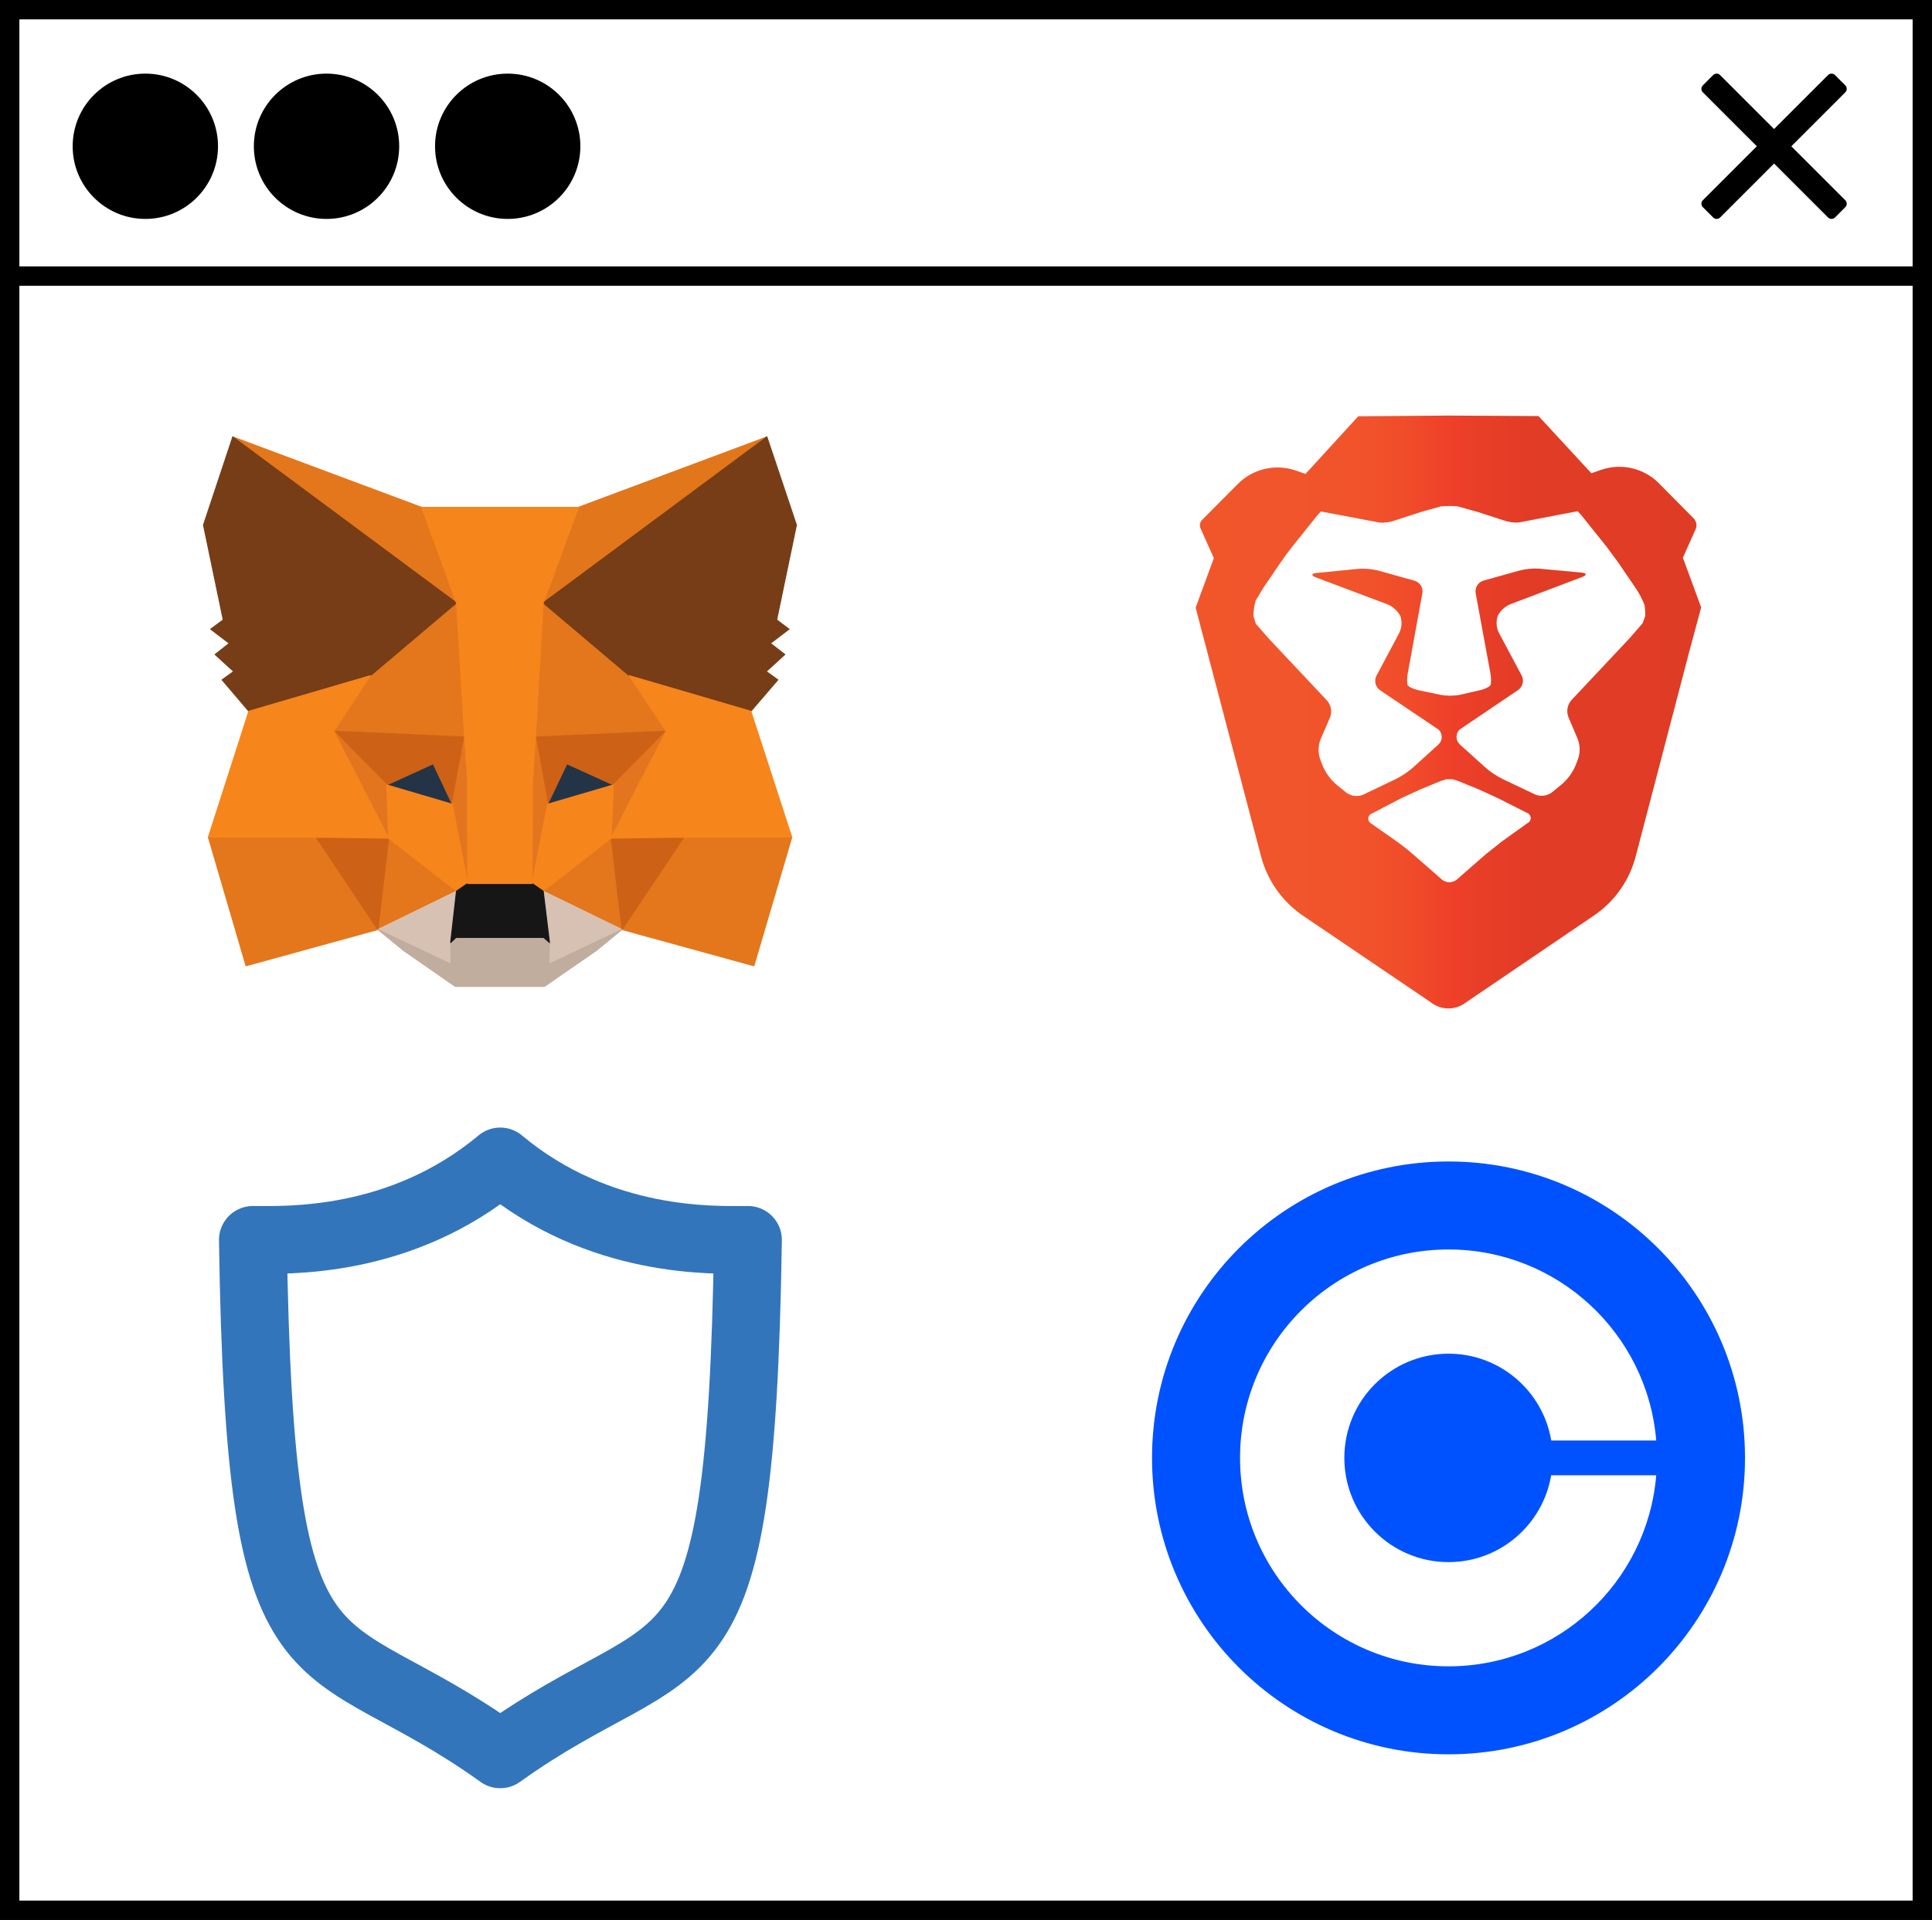 <svg width="1994" height="1982" viewBox="0 0 1994 1982" fill="none" xmlns="http://www.w3.org/2000/svg">
<rect x="0" y="0" width="1994" height="1982" fill="#333333" stroke="none"/>
<rect x="10" y="10" width="1974" height="1962" fill="white" stroke="black" stroke-width="20"/>
<path d="M516.3 1199C619.619 1285.29 738.101 1279.97 771.953 1279.97C764.548 1770.71 708.128 1673.4 516.3 1811C324.472 1673.4 268.405 1770.71 261 1279.97C294.499 1279.97 412.981 1285.29 516.3 1199Z" stroke="#3375BB" stroke-width="70" stroke-miterlimit="10" stroke-linecap="round" stroke-linejoin="round"/>
<g clip-path="url(#clip0_107_179)">
<path d="M1755.77 626.991L1736.9 575.733L1750.05 546.327C1750.87 544.471 1751.12 542.411 1750.75 540.414C1750.39 538.416 1749.44 536.574 1748.01 535.126L1712.28 499.049C1704.63 491.274 1694.92 485.835 1684.29 483.367C1673.65 480.899 1662.54 481.504 1652.24 485.111L1642.45 488.566L1587.94 429.514L1494.89 429L1401.83 429.729L1347.38 489.259L1337.69 485.828C1327.32 482.182 1316.13 481.568 1305.43 484.058C1294.72 486.548 1284.95 492.039 1277.26 499.886L1240.72 536.644C1239.58 537.796 1238.82 539.265 1238.53 540.858C1238.24 542.451 1238.43 544.095 1239.09 545.574L1252.8 576.128L1234 627.338L1301.5 884.01C1307.88 908.259 1322.56 929.505 1342.98 944.054L1476.48 1034.53C1481.72 1038.72 1488.24 1041.01 1494.95 1041.01C1501.66 1041.01 1508.17 1038.72 1513.41 1034.53L1646.84 943.923C1667.29 929.423 1681.96 908.154 1688.25 883.879L1743.32 673.324L1755.77 626.991Z" fill="url(#paint0_linear_107_179)"/>
<path d="M1510.13 808.331C1506.61 806.749 1502.97 805.431 1499.24 804.386H1492.68C1488.96 805.433 1485.32 806.751 1481.79 808.331L1465.28 815.192L1446.63 823.775L1416.27 839.602C1415.16 839.949 1414.18 840.624 1413.45 841.539C1412.73 842.453 1412.3 843.565 1412.22 844.728C1412.14 845.891 1412.42 847.051 1413.01 848.056C1413.6 849.061 1414.48 849.864 1415.53 850.36L1441.9 868.877C1447.48 872.862 1452.88 877.149 1458.1 881.739L1465.52 888.135L1481.06 901.726L1488.1 907.942C1490.28 909.745 1493.02 910.732 1495.84 910.732C1498.67 910.732 1501.41 909.745 1503.58 907.942L1533.93 881.428L1550.19 868.554L1576.56 849.679C1577.61 849.181 1578.48 848.378 1579.06 847.375C1579.64 846.373 1579.9 845.218 1579.82 844.063C1579.73 842.908 1579.29 841.806 1578.57 840.903C1577.84 840 1576.86 839.338 1575.75 839.004L1545.43 823.703L1526.68 815.109L1510.13 808.331ZM1697.09 638.431L1698.05 635.682C1698.1 632.012 1697.87 628.344 1697.37 624.708C1694.85 618.188 1691.56 611.992 1687.58 606.251L1670.42 581.077L1658.21 564.485L1635.22 535.796C1633.12 532.997 1630.84 530.334 1628.4 527.822H1627.93L1617.72 529.711L1567.19 539.441C1562.08 539.677 1556.97 538.93 1552.14 537.242L1524.39 528.277L1504.54 522.79C1498.71 522.18 1492.83 522.18 1487 522.79L1467.1 528.336L1439.35 537.35C1434.52 539.026 1429.42 539.773 1424.3 539.549L1373.84 529.986L1363.63 528.097H1363.15C1360.7 530.6 1358.43 533.264 1356.34 536.07L1333.38 564.76C1329.14 570.139 1325.1 575.669 1321.26 581.352L1304.06 606.526L1295.96 620.046C1294.48 625.239 1293.7 630.606 1293.64 636.004L1294.59 638.754C1295 640.516 1295.52 642.249 1296.16 643.942L1309.7 659.482L1369.75 723.303C1371.74 725.626 1373.08 728.442 1373.62 731.457C1374.15 734.473 1373.87 737.577 1372.8 740.445L1362.72 763.707C1360.49 769.863 1360.33 776.576 1362.25 782.833L1364.21 788.236C1367.44 797.013 1372.97 804.759 1380.22 810.662L1389.65 818.348C1392.11 820.108 1394.96 821.219 1397.96 821.578C1400.96 821.938 1404 821.534 1406.8 820.404L1440.35 804.35C1446.52 801.291 1452.29 797.485 1457.54 793.018L1484.38 768.788C1485.46 767.826 1486.34 766.657 1486.95 765.351C1487.57 764.045 1487.91 762.628 1487.97 761.185C1488.02 759.745 1487.78 758.31 1487.27 756.964C1486.75 755.617 1485.98 754.386 1484.98 753.343L1424.3 712.521C1422.01 710.893 1420.37 708.496 1419.7 705.765C1419.02 703.034 1419.34 700.15 1420.61 697.638L1444.11 653.469C1445.45 650.768 1446.25 647.829 1446.45 644.82C1446.66 641.811 1446.27 638.791 1445.31 635.933C1442.38 630.477 1437.65 626.206 1431.93 623.847L1358.25 596.115C1352.94 594.202 1353.23 591.811 1358.86 591.476L1402.13 587.185C1408.92 586.751 1415.73 587.356 1422.33 588.978L1459.99 599.497C1462.66 600.302 1464.95 602.049 1466.43 604.415C1467.91 606.781 1468.49 609.604 1468.04 612.36L1453.26 693.18C1452.26 697.655 1452.02 702.263 1452.53 706.819C1453.13 708.743 1458.18 711.122 1463.72 712.473L1486.66 717.255C1493.32 718.486 1500.15 718.486 1506.81 717.255L1527.44 712.473C1532.99 711.278 1537.99 708.612 1538.62 706.675C1539.12 702.122 1538.86 697.519 1537.87 693.048L1522.98 612.252C1522.55 609.497 1523.12 606.676 1524.6 604.311C1526.08 601.947 1528.37 600.199 1531.04 599.39L1568.7 588.835C1575.3 587.212 1582.11 586.607 1588.9 587.042L1632.17 591.07C1637.84 591.596 1638.15 593.7 1632.82 595.708L1559.14 623.596C1553.42 625.94 1548.69 630.222 1545.8 635.694C1543.87 641.468 1544.3 647.771 1547 653.23L1570.54 697.399C1571.81 699.913 1572.14 702.8 1571.46 705.536C1570.79 708.272 1569.15 710.674 1566.85 712.306L1506.3 753.224C1505.31 754.249 1504.54 755.459 1504.03 756.783C1503.51 758.108 1503.27 759.521 1503.3 760.942C1503.34 762.362 1503.66 763.761 1504.24 765.059C1504.81 766.356 1505.64 767.526 1506.68 768.501L1506.86 768.668L1533.74 792.898C1538.98 797.348 1544.74 801.149 1550.9 804.219L1584.44 820.177C1587.24 821.31 1590.28 821.712 1593.28 821.343C1596.28 820.975 1599.14 819.85 1601.58 818.073L1611.02 810.363C1618.28 804.447 1623.81 796.683 1627.02 787.89L1628.99 782.487C1630.91 776.229 1630.75 769.517 1628.52 763.36L1618.65 740.062C1617.59 737.191 1617.31 734.087 1617.84 731.071C1618.38 728.056 1619.71 725.238 1621.7 722.909L1681.74 659.016L1695.25 643.476C1695.97 641.826 1696.58 640.134 1697.09 638.407V638.431Z" fill="white"/>
</g>
<path d="M791.52 451L552.72 628.36L596.88 523.72L791.52 451Z" fill="#E2761B" stroke="#E2761B" stroke-linecap="round" stroke-linejoin="round"/>
<path d="M240.24 451L477.12 630.04L435.12 523.72L240.24 451ZM705.6 862.12L642 959.56L778.08 997L817.2 864.28L705.6 862.12ZM215.04 864.28L253.92 997L390 959.56L326.4 862.12L215.04 864.28Z" fill="#E4761B" stroke="#E4761B" stroke-linecap="round" stroke-linejoin="round"/>
<path d="M382.32 697.48L344.4 754.84L479.52 760.84L474.72 615.64L382.32 697.48ZM649.44 697.48L555.84 613.96L552.72 760.84L687.6 754.84L649.44 697.48ZM390 959.56L471.12 919.96L401.04 865.24L390 959.56ZM560.64 919.96L642 959.56L630.72 865.24L560.64 919.96Z" fill="#E4761B" stroke="#E4761B" stroke-linecap="round" stroke-linejoin="round"/>
<path d="M642 959.56L560.64 919.96L567.12 973L566.4 995.32L642 959.56ZM390 959.56L465.6 995.32L465.12 973L471.12 919.96L390 959.56Z" fill="#D7C1B3" stroke="#D7C1B3" stroke-linecap="round" stroke-linejoin="round"/>
<path d="M466.8 830.2L399.12 810.28L446.88 788.44L466.8 830.2ZM564.96 830.2L584.88 788.44L632.88 810.28L564.96 830.2Z" fill="#233447" stroke="#233447" stroke-linecap="round" stroke-linejoin="round"/>
<path d="M390 959.56L401.52 862.12L326.4 864.28L390 959.56ZM630.48 862.12L642 959.56L705.6 864.28L630.48 862.12ZM687.6 754.84L552.72 760.84L565.2 830.2L585.12 788.44L633.12 810.28L687.6 754.84ZM399.12 810.28L447.12 788.44L466.8 830.2L479.52 760.84L344.4 754.84L399.12 810.28Z" fill="#CD6116" stroke="#CD6116" stroke-linecap="round" stroke-linejoin="round"/>
<path d="M344.4 754.84L401.04 865.24L399.12 810.28L344.4 754.84ZM633.12 810.28L630.72 865.24L687.6 754.84L633.12 810.28ZM479.52 760.84L466.8 830.2L482.64 912.04L486.24 804.28L479.52 760.84ZM552.72 760.84L546.24 804.04L549.12 912.04L565.2 830.2L552.72 760.84Z" fill="#E4751F" stroke="#E4751F" stroke-linecap="round" stroke-linejoin="round"/>
<path d="M565.2 830.2L549.12 912.04L560.64 919.96L630.72 865.24L633.12 810.28L565.2 830.2ZM399.12 810.28L401.04 865.24L471.12 919.96L482.64 912.04L466.8 830.2L399.12 810.28Z" fill="#F6851B" stroke="#F6851B" stroke-linecap="round" stroke-linejoin="round"/>
<path d="M566.4 995.32L567.12 973L561.12 967.72H470.64L465.12 973L465.6 995.32L390 959.56L416.4 981.16L469.92 1018.36H561.84L615.6 981.16L642 959.56L566.4 995.32Z" fill="#C0AD9E" stroke="#C0AD9E" stroke-linecap="round" stroke-linejoin="round"/>
<path d="M560.64 919.96L549.12 912.04H482.64L471.12 919.96L465.12 973L470.64 967.72H561.12L567.12 973L560.64 919.96Z" fill="#161616" stroke="#161616" stroke-linecap="round" stroke-linejoin="round"/>
<path d="M801.6 639.88L822 541.96L791.52 451L560.64 622.36L649.44 697.48L774.96 734.2L802.8 701.8L790.8 693.16L810 675.64L795.12 664.12L814.32 649.48L801.6 639.88ZM210 541.96L230.4 639.88L217.44 649.48L236.64 664.12L222 675.64L241.2 693.16L229.2 701.8L256.8 734.2L382.32 697.48L471.12 622.36L240.24 451L210 541.96Z" fill="#763D16" stroke="#763D16" stroke-linecap="round" stroke-linejoin="round"/>
<path d="M774.96 734.2L649.44 697.48L687.6 754.84L630.72 865.24L705.6 864.28H817.2L774.96 734.2ZM382.32 697.48L256.8 734.2L215.04 864.28H326.4L401.04 865.24L344.4 754.84L382.32 697.48ZM552.72 760.84L560.64 622.36L597.12 523.72H435.12L471.12 622.36L479.52 760.84L482.4 804.52L482.64 912.04H549.12L549.6 804.52L552.72 760.84Z" fill="#F6851B" stroke="#F6851B" stroke-linecap="round" stroke-linejoin="round"/>
<g clip-path="url(#clip1_107_179)">
<path d="M1495 1199C1664.02 1199 1801 1335.98 1801 1505C1801 1674.02 1664.02 1811 1495 1811C1325.98 1811 1189 1674.02 1189 1505C1189 1335.98 1325.98 1199 1495 1199Z" fill="#0052FF"/>
<path d="M1495.06 1612.58C1435.65 1612.58 1387.48 1564.47 1387.48 1505C1387.48 1445.53 1435.65 1397.42 1495.06 1397.42C1548.31 1397.42 1592.54 1436.27 1601.02 1487.07H1709.38C1700.24 1376.62 1607.78 1289.84 1495 1289.84C1376.19 1289.84 1279.84 1386.19 1279.84 1505C1279.84 1623.81 1376.19 1720.16 1495 1720.16C1607.78 1720.16 1700.24 1633.38 1709.38 1522.93H1600.96C1592.42 1573.73 1548.31 1612.58 1495.06 1612.58Z" fill="white"/>
</g>
<line y1="285" x2="1994" y2="285" stroke="black" stroke-width="20"/>
<circle cx="150" cy="151" r="75" fill="black"/>
<circle cx="337" cy="151" r="75" fill="black"/>
<circle cx="524" cy="151" r="75" fill="black"/>
<path d="M1848.8 151.003L1904.52 95.291C1906.49 93.313 1906.49 90.111 1904.52 88.133L1893.87 77.481C1892.92 76.534 1891.63 76 1890.29 76C1888.95 76 1887.66 76.534 1886.71 77.481L1831 133.198L1775.29 77.481C1774.34 76.534 1773.05 76 1771.71 76C1770.37 76 1769.08 76.534 1768.13 77.481L1757.48 88.133C1755.51 90.111 1755.51 93.313 1757.48 95.291L1813.2 151.003L1757.49 206.709C1755.51 208.687 1755.51 211.889 1757.49 213.867L1768.14 224.519C1769.08 225.466 1770.37 226 1771.72 226C1773.06 226 1774.35 225.466 1775.29 224.519L1831 168.809L1886.71 224.519C1887.65 225.466 1888.94 226 1890.28 226C1891.63 226 1892.91 225.466 1893.86 224.519L1904.51 213.867C1906.49 211.889 1906.49 208.687 1904.51 206.709L1848.8 151.003Z" fill="black"/>
<defs>
<linearGradient id="paint0_linear_107_179" x1="1233.96" y1="734.209" x2="1756.2" y2="734.209" gradientUnits="userSpaceOnUse">
<stop stop-color="#F1562B"/>
<stop offset="0.3" stop-color="#F1542B"/>
<stop offset="0.41" stop-color="#F04D2A"/>
<stop offset="0.49" stop-color="#EF4229"/>
<stop offset="0.5" stop-color="#EF4029"/>
<stop offset="0.56" stop-color="#E83E28"/>
<stop offset="0.67" stop-color="#E13C26"/>
<stop offset="1" stop-color="#DF3C26"/>
</linearGradient>
<clipPath id="clip0_107_179">
<rect width="521.773" height="612" fill="white" transform="translate(1234 429)"/>
</clipPath>
<clipPath id="clip1_107_179">
<rect width="612" height="612" fill="white" transform="translate(1189 1199)"/>
</clipPath>
</defs>
</svg>
